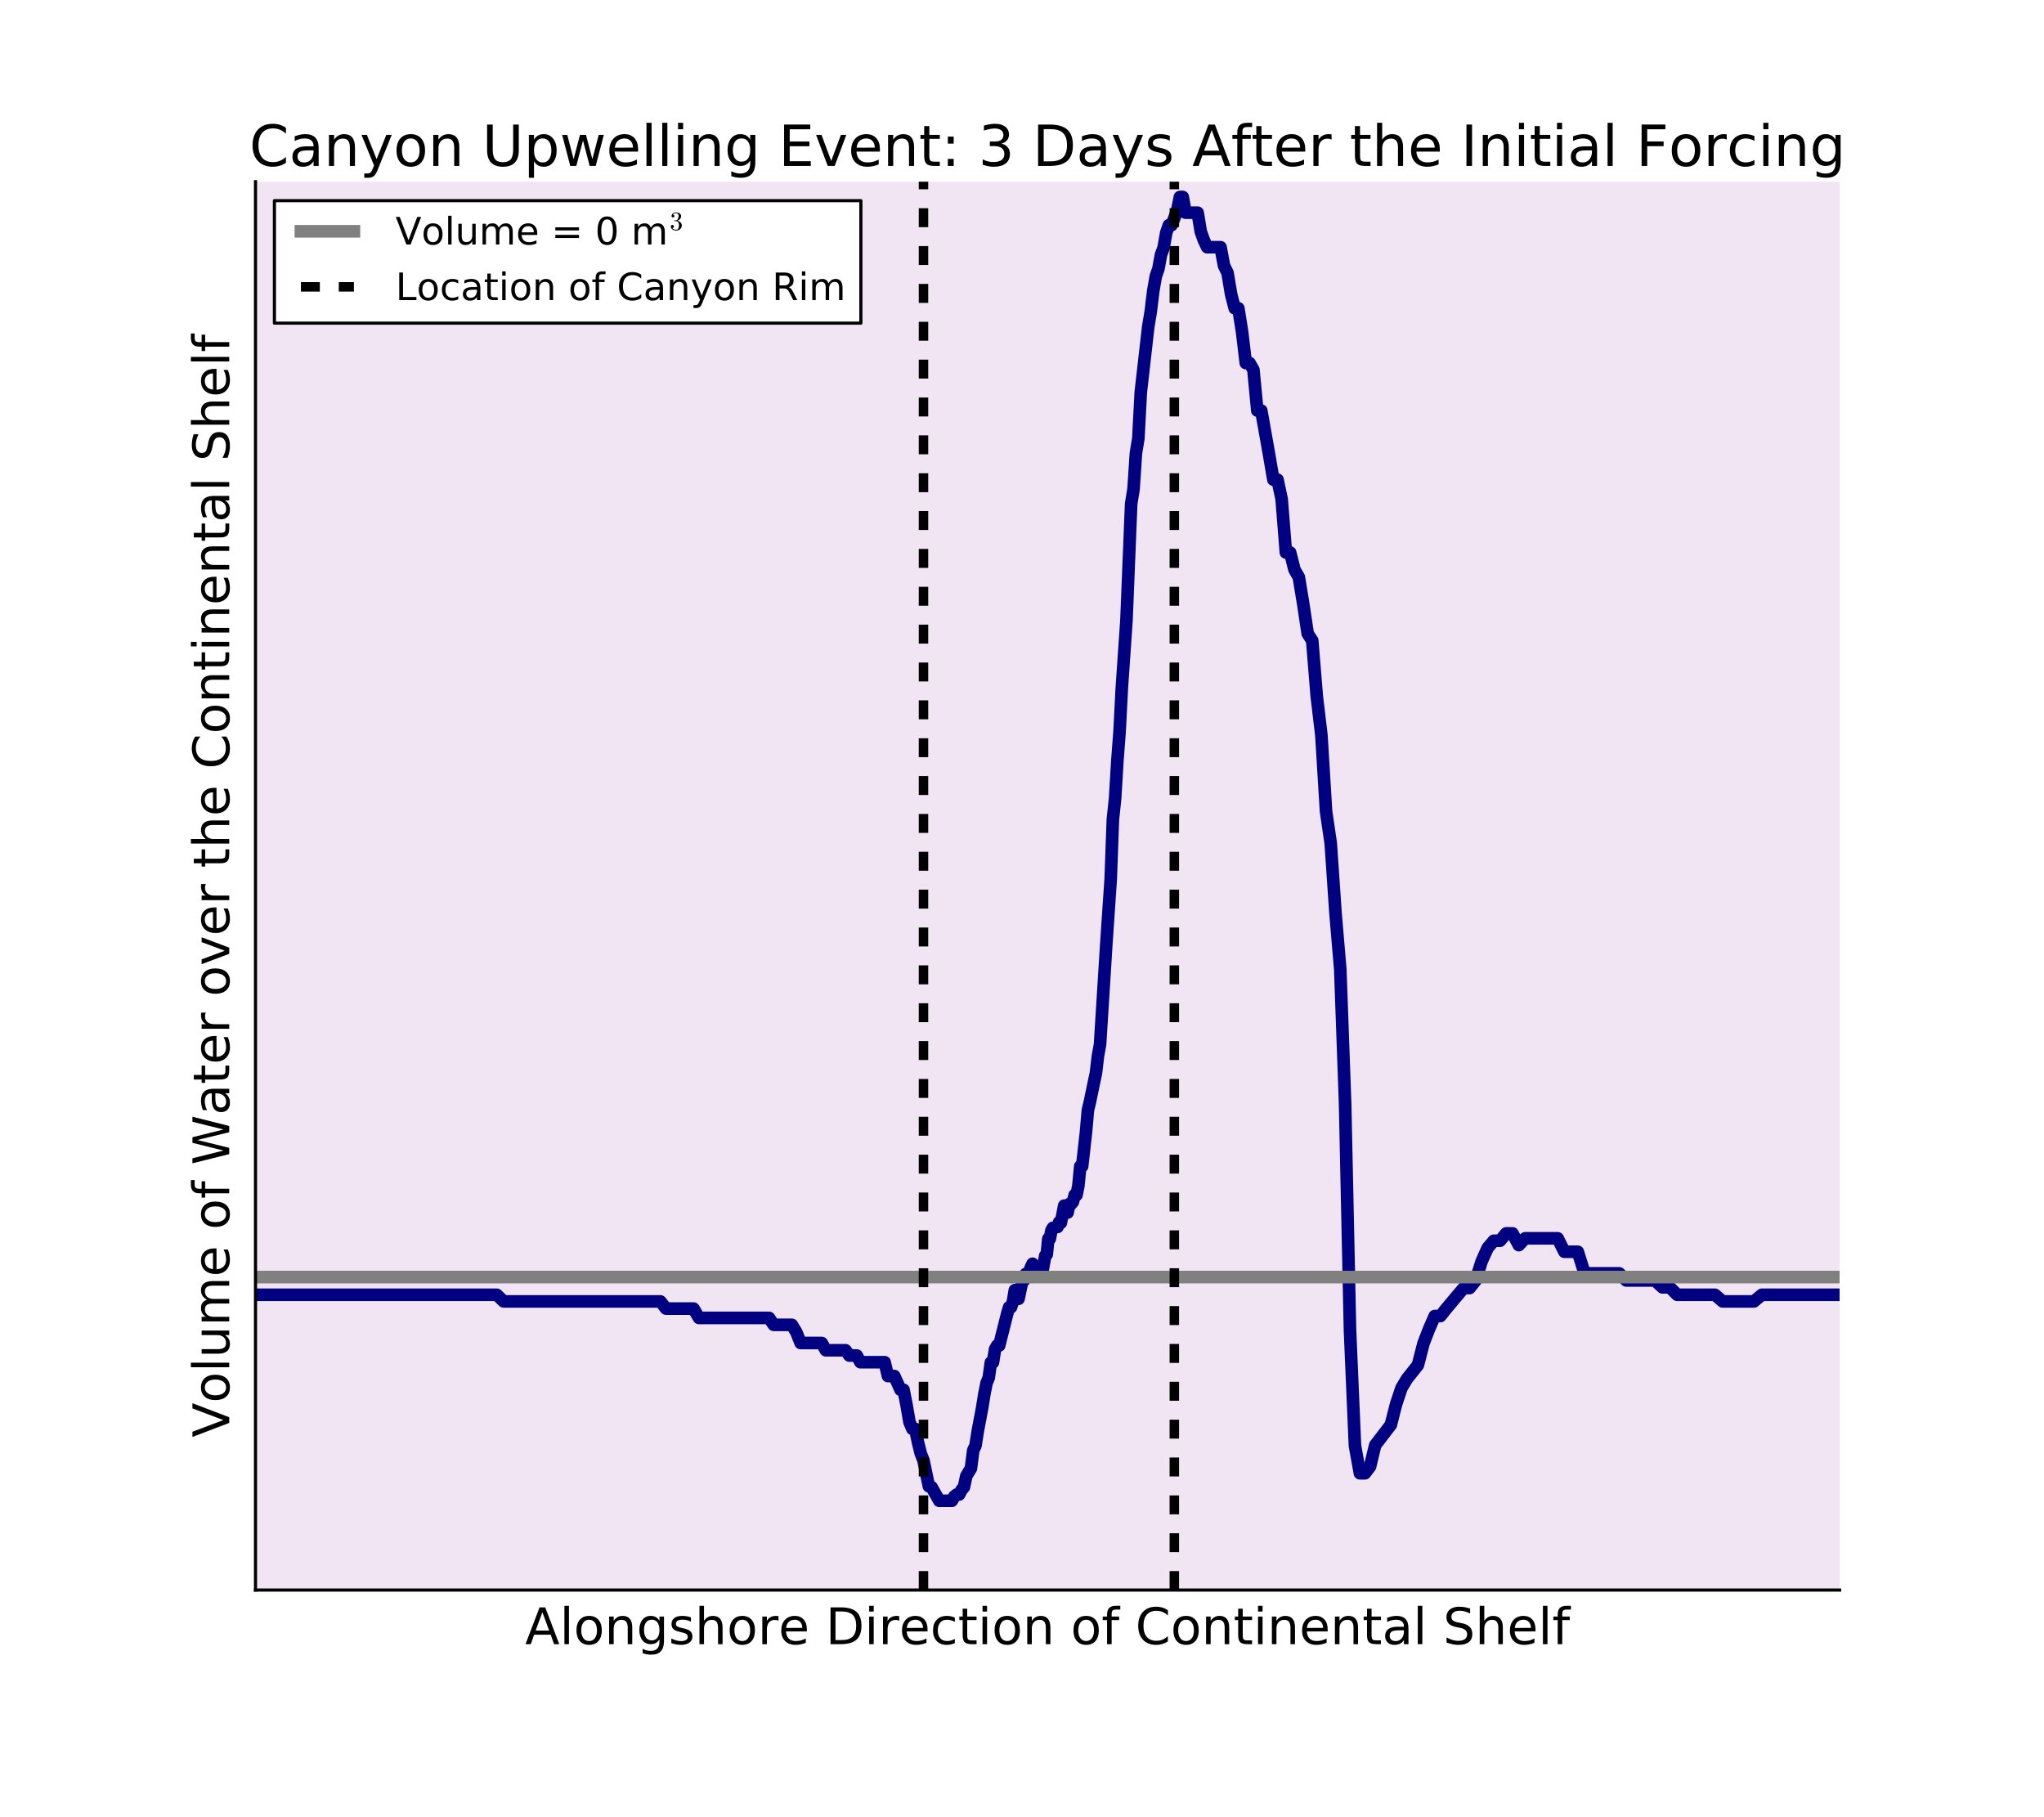 <?xml version="1.0" encoding="utf-8" standalone="no"?>
<!DOCTYPE svg PUBLIC "-//W3C//DTD SVG 1.1//EN"
  "http://www.w3.org/Graphics/SVG/1.1/DTD/svg11.dtd">
<!-- Created with matplotlib (http://matplotlib.org/) -->
<svg height="576pt" version="1.1" viewBox="0 0 648 576" width="648pt" xmlns="http://www.w3.org/2000/svg" xmlns:xlink="http://www.w3.org/1999/xlink">
 <defs>
  <style type="text/css">
*{stroke-linecap:butt;stroke-linejoin:round;stroke-miterlimit:100000;}
  </style>
 </defs>
 <g id="figure_1">
  <g id="patch_1">
   <path d="M 0 576 
L 648 576 
L 648 0 
L 0 0 
z
" style="fill:#ffffff;"/>
  </g>
  <g id="axes_1">
   <g id="patch_2">
    <path d="M 81 504 
L 583.2 504 
L 583.2 57.6 
L 81 57.6 
z
" style="fill:#f1e4f3;"/>
   </g>
   <g id="line2d_1">
    <path clip-path="url(#p571a8e03b3)" d="M 82.318 410.412 
L 157.493 410.412 
L 159.676 412.517 
L 209.36 412.517 
L 211.152 414.79 
L 219.882 414.79 
L 221.583 417.743 
L 243.812 417.743 
L 245.287 419.94 
L 251.035 419.94 
L 252.434 422.228 
L 253.818 425.694 
L 260.513 425.694 
L 261.807 427.998 
L 268.05 427.998 
L 269.253 429.663 
L 271.614 429.663 
L 272.772 431.783 
L 280.457 431.783 
L 281.494 436.168 
L 283.523 436.168 
L 285.491 440.531 
L 286.451 440.531 
L 287.396 445.351 
L 288.326 450.751 
L 289.241 452.917 
L 290.142 452.917 
L 291.031 457.203 
L 291.907 460.714 
L 292.772 462.911 
L 294.472 471.112 
L 295.309 471.333 
L 297.776 475.711 
L 301.764 475.711 
L 302.543 474.331 
L 303.315 473.722 
L 304.081 473.722 
L 304.841 472.249 
L 305.594 471.39 
L 306.341 467.845 
L 307.815 465.426 
L 308.542 459.722 
L 309.263 458.222 
L 309.977 453.636 
L 311.386 446.162 
L 312.081 441.826 
L 312.77 438.357 
L 313.452 436.748 
L 314.127 431.864 
L 314.796 431.864 
L 315.459 427.67 
L 316.115 426.509 
L 316.765 426.509 
L 319.299 416.448 
L 319.916 414.363 
L 320.527 414.363 
L 321.132 412.51 
L 321.73 408.949 
L 322.321 410.025 
L 322.906 411.69 
L 324.057 406.215 
L 324.623 405.86 
L 325.182 403.819 
L 325.735 404.729 
L 326.821 401.671 
L 327.354 400.576 
L 327.88 401.92 
L 328.399 402.202 
L 328.91 403.551 
L 329.415 401.607 
L 329.912 403.392 
L 330.405 403.392 
L 331.377 398.001 
L 331.859 397.608 
L 332.341 392.67 
L 332.823 392.67 
L 333.308 390.066 
L 333.795 389.195 
L 334.288 389.195 
L 334.785 388.899 
L 335.29 388.899 
L 335.801 387.357 
L 336.32 387.598 
L 337.379 382.158 
L 337.919 384.359 
L 338.465 384.359 
L 339.018 381.654 
L 339.577 381.654 
L 340.143 380.967 
L 340.715 378.767 
L 341.294 378.767 
L 341.879 375.817 
L 342.47 369.676 
L 343.068 369.676 
L 344.284 358.865 
L 344.901 351.862 
L 345.525 349.272 
L 346.792 343.177 
L 347.435 340.156 
L 348.085 334.68 
L 348.741 331.064 
L 350.748 298.933 
L 352.119 278.72 
L 352.814 259.77 
L 353.515 253.088 
L 354.223 241.283 
L 354.937 231.853 
L 355.658 217.892 
L 357.119 196.591 
L 358.606 159.72 
L 359.359 155.082 
L 360.119 143.654 
L 360.885 138.985 
L 361.657 124.348 
L 364.013 103.631 
L 364.811 98.824 
L 365.615 92.188 
L 366.424 87.534 
L 367.24 85.245 
L 368.062 80.745 
L 368.891 78.533 
L 369.728 73.772 
L 370.573 71.361 
L 371.428 71.361 
L 373.169 66.829 
L 374.058 62.436 
L 374.959 62.436 
L 375.874 67.415 
L 379.685 67.415 
L 380.677 73.405 
L 381.684 76.221 
L 382.706 78.356 
L 386.946 78.356 
L 388.044 84.22 
L 389.157 86.478 
L 390.285 93.221 
L 391.428 97.713 
L 392.586 97.713 
L 393.759 105.098 
L 394.947 115.074 
L 396.15 115.074 
L 397.369 117.241 
L 398.602 130.139 
L 399.851 130.139 
L 402.393 144.45 
L 403.687 152.034 
L 404.996 152.034 
L 406.32 158.221 
L 407.659 175.128 
L 409.013 175.128 
L 410.382 180.576 
L 411.766 182.941 
L 413.165 191.468 
L 414.58 200.866 
L 416.009 203.047 
L 417.454 220.757 
L 418.913 233.006 
L 420.388 257.161 
L 421.878 267.298 
L 423.383 289.36 
L 424.903 307.262 
L 426.438 349.929 
L 427.988 421.756 
L 429.553 458.244 
L 431.133 466.996 
L 432.728 466.996 
L 434.339 464.876 
L 435.964 458.105 
L 440.931 451.622 
L 442.617 445.01 
L 444.318 439.94 
L 446.034 437.079 
L 449.511 432.701 
L 451.272 425.881 
L 453.048 421.258 
L 454.84 417.152 
L 456.646 417.152 
L 458.468 414.863 
L 462.156 410.469 
L 464.023 408.273 
L 465.904 408.273 
L 467.801 405.908 
L 469.713 399.828 
L 471.64 395.542 
L 473.583 393.284 
L 475.54 393.284 
L 477.512 390.949 
L 479.499 390.949 
L 481.502 394.679 
L 483.519 392.512 
L 493.833 392.512 
L 495.941 396.772 
L 500.202 396.772 
L 502.356 403.622 
L 513.348 403.622 
L 515.592 405.88 
L 524.717 405.88 
L 527.036 408.062 
L 529.37 408.062 
L 531.72 410.412 
L 543.692 410.412 
L 546.132 412.517 
L 556.041 412.517 
L 558.557 410.412 
L 581.882 410.412 
L 581.882 410.412 
" style="fill:none;stroke:#000080;stroke-linecap:square;stroke-width:4.0;"/>
   </g>
   <g id="line2d_2">
    <path clip-path="url(#p571a8e03b3)" d="M 81 404.8 
L 583.2 404.8 
" style="fill:none;stroke:#808080;stroke-linecap:square;stroke-width:4.0;"/>
   </g>
   <g id="line2d_3">
    <path clip-path="url(#p571a8e03b3)" d="M 292.772 504 
L 292.772 57.6 
" style="fill:none;stroke:#000000;stroke-dasharray:6,6;stroke-dashoffset:0.0;stroke-width:3.0;"/>
   </g>
   <g id="line2d_4">
    <path clip-path="url(#p571a8e03b3)" d="M 372.293 504 
L 372.293 57.6 
" style="fill:none;stroke:#000000;stroke-dasharray:6,6;stroke-dashoffset:0.0;stroke-width:3.0;"/>
   </g>
   <g id="patch_3">
    <path d="M 81 504 
L 81 57.6 
" style="fill:none;stroke:#000000;stroke-linecap:square;stroke-linejoin:miter;"/>
   </g>
   <g id="patch_4">
    <path d="M 81 504 
L 583.2 504 
" style="fill:none;stroke:#000000;stroke-linecap:square;stroke-linejoin:miter;"/>
   </g>
   <g id="matplotlib.axis_1">
    <g id="text_1">
     <!-- Alongshore Direction of Continental Shelf -->
     <defs>
      <path d="M 64.406 67.281 
L 64.406 56.891 
Q 59.422 61.531 53.781 63.812 
Q 48.141 66.109 41.797 66.109 
Q 29.297 66.109 22.656 58.469 
Q 16.016 50.828 16.016 36.375 
Q 16.016 21.969 22.656 14.328 
Q 29.297 6.688 41.797 6.688 
Q 48.141 6.688 53.781 8.984 
Q 59.422 11.281 64.406 15.922 
L 64.406 5.609 
Q 59.234 2.094 53.438 0.328 
Q 47.656 -1.422 41.219 -1.422 
Q 24.656 -1.422 15.125 8.703 
Q 5.609 18.844 5.609 36.375 
Q 5.609 53.953 15.125 64.078 
Q 24.656 74.219 41.219 74.219 
Q 47.75 74.219 53.531 72.484 
Q 59.328 70.75 64.406 67.281 
" id="BitstreamVeraSans-Roman-43"/>
      <path d="M 37.109 75.984 
L 37.109 68.5 
L 28.516 68.5 
Q 23.688 68.5 21.797 66.547 
Q 19.922 64.594 19.922 59.516 
L 19.922 54.688 
L 34.719 54.688 
L 34.719 47.703 
L 19.922 47.703 
L 19.922 0 
L 10.891 0 
L 10.891 47.703 
L 2.297 47.703 
L 2.297 54.688 
L 10.891 54.688 
L 10.891 58.5 
Q 10.891 67.625 15.141 71.797 
Q 19.391 75.984 28.609 75.984 
z
" id="BitstreamVeraSans-Roman-66"/>
      <path d="M 34.188 63.188 
L 20.797 26.906 
L 47.609 26.906 
z
M 28.609 72.906 
L 39.797 72.906 
L 67.578 0 
L 57.328 0 
L 50.688 18.703 
L 17.828 18.703 
L 11.188 0 
L 0.781 0 
z
" id="BitstreamVeraSans-Roman-41"/>
      <path d="M 54.891 33.016 
L 54.891 0 
L 45.906 0 
L 45.906 32.719 
Q 45.906 40.484 42.875 44.328 
Q 39.844 48.188 33.797 48.188 
Q 26.516 48.188 22.312 43.547 
Q 18.109 38.922 18.109 30.906 
L 18.109 0 
L 9.078 0 
L 9.078 54.688 
L 18.109 54.688 
L 18.109 46.188 
Q 21.344 51.125 25.703 53.562 
Q 30.078 56 35.797 56 
Q 45.219 56 50.047 50.172 
Q 54.891 44.344 54.891 33.016 
" id="BitstreamVeraSans-Roman-6e"/>
      <path d="M 19.672 64.797 
L 19.672 8.109 
L 31.594 8.109 
Q 46.688 8.109 53.688 14.938 
Q 60.688 21.781 60.688 36.531 
Q 60.688 51.172 53.688 57.984 
Q 46.688 64.797 31.594 64.797 
z
M 9.812 72.906 
L 30.078 72.906 
Q 51.266 72.906 61.172 64.094 
Q 71.094 55.281 71.094 36.531 
Q 71.094 17.672 61.125 8.828 
Q 51.172 0 30.078 0 
L 9.812 0 
z
" id="BitstreamVeraSans-Roman-44"/>
      <path d="M 30.609 48.391 
Q 23.391 48.391 19.188 42.75 
Q 14.984 37.109 14.984 27.297 
Q 14.984 17.484 19.156 11.844 
Q 23.344 6.203 30.609 6.203 
Q 37.797 6.203 41.984 11.859 
Q 46.188 17.531 46.188 27.297 
Q 46.188 37.016 41.984 42.703 
Q 37.797 48.391 30.609 48.391 
M 30.609 56 
Q 42.328 56 49.016 48.375 
Q 55.719 40.766 55.719 27.297 
Q 55.719 13.875 49.016 6.219 
Q 42.328 -1.422 30.609 -1.422 
Q 18.844 -1.422 12.172 6.219 
Q 5.516 13.875 5.516 27.297 
Q 5.516 40.766 12.172 48.375 
Q 18.844 56 30.609 56 
" id="BitstreamVeraSans-Roman-6f"/>
      <path d="M 9.422 54.688 
L 18.406 54.688 
L 18.406 0 
L 9.422 0 
z
M 9.422 75.984 
L 18.406 75.984 
L 18.406 64.594 
L 9.422 64.594 
z
" id="BitstreamVeraSans-Roman-69"/>
      <path d="M 34.281 27.484 
Q 23.391 27.484 19.188 25 
Q 14.984 22.516 14.984 16.5 
Q 14.984 11.719 18.141 8.906 
Q 21.297 6.109 26.703 6.109 
Q 34.188 6.109 38.703 11.406 
Q 43.219 16.703 43.219 25.484 
L 43.219 27.484 
z
M 52.203 31.203 
L 52.203 0 
L 43.219 0 
L 43.219 8.297 
Q 40.141 3.328 35.547 0.953 
Q 30.953 -1.422 24.312 -1.422 
Q 15.922 -1.422 10.953 3.297 
Q 6 8.016 6 15.922 
Q 6 25.141 12.172 29.828 
Q 18.359 34.516 30.609 34.516 
L 43.219 34.516 
L 43.219 35.406 
Q 43.219 41.609 39.141 45 
Q 35.062 48.391 27.688 48.391 
Q 23 48.391 18.547 47.266 
Q 14.109 46.141 10.016 43.891 
L 10.016 52.203 
Q 14.938 54.109 19.578 55.047 
Q 24.219 56 28.609 56 
Q 40.484 56 46.344 49.844 
Q 52.203 43.703 52.203 31.203 
" id="BitstreamVeraSans-Roman-61"/>
      <path d="M 53.516 70.516 
L 53.516 60.891 
Q 47.906 63.578 42.922 64.891 
Q 37.938 66.219 33.297 66.219 
Q 25.25 66.219 20.875 63.094 
Q 16.5 59.969 16.5 54.203 
Q 16.5 49.359 19.406 46.891 
Q 22.312 44.438 30.422 42.922 
L 36.375 41.703 
Q 47.406 39.594 52.656 34.297 
Q 57.906 29 57.906 20.125 
Q 57.906 9.516 50.797 4.047 
Q 43.703 -1.422 29.984 -1.422 
Q 24.812 -1.422 18.969 -0.25 
Q 13.141 0.922 6.891 3.219 
L 6.891 13.375 
Q 12.891 10.016 18.656 8.297 
Q 24.422 6.594 29.984 6.594 
Q 38.422 6.594 43.016 9.906 
Q 47.609 13.234 47.609 19.391 
Q 47.609 24.75 44.312 27.781 
Q 41.016 30.812 33.5 32.328 
L 27.484 33.5 
Q 16.453 35.688 11.516 40.375 
Q 6.594 45.062 6.594 53.422 
Q 6.594 63.094 13.406 68.656 
Q 20.219 74.219 32.172 74.219 
Q 37.312 74.219 42.625 73.281 
Q 47.953 72.359 53.516 70.516 
" id="BitstreamVeraSans-Roman-53"/>
      <path d="M 45.406 27.984 
Q 45.406 37.75 41.375 43.109 
Q 37.359 48.484 30.078 48.484 
Q 22.859 48.484 18.828 43.109 
Q 14.797 37.75 14.797 27.984 
Q 14.797 18.266 18.828 12.891 
Q 22.859 7.516 30.078 7.516 
Q 37.359 7.516 41.375 12.891 
Q 45.406 18.266 45.406 27.984 
M 54.391 6.781 
Q 54.391 -7.172 48.188 -13.984 
Q 42 -20.797 29.203 -20.797 
Q 24.469 -20.797 20.266 -20.094 
Q 16.062 -19.391 12.109 -17.922 
L 12.109 -9.188 
Q 16.062 -11.328 19.922 -12.344 
Q 23.781 -13.375 27.781 -13.375 
Q 36.625 -13.375 41.016 -8.766 
Q 45.406 -4.156 45.406 5.172 
L 45.406 9.625 
Q 42.625 4.781 38.281 2.391 
Q 33.938 0 27.875 0 
Q 17.828 0 11.672 7.656 
Q 5.516 15.328 5.516 27.984 
Q 5.516 40.672 11.672 48.328 
Q 17.828 56 27.875 56 
Q 33.938 56 38.281 53.609 
Q 42.625 51.219 45.406 46.391 
L 45.406 54.688 
L 54.391 54.688 
z
" id="BitstreamVeraSans-Roman-67"/>
      <path d="M 9.422 75.984 
L 18.406 75.984 
L 18.406 0 
L 9.422 0 
z
" id="BitstreamVeraSans-Roman-6c"/>
      <path d="M 44.281 53.078 
L 44.281 44.578 
Q 40.484 46.531 36.375 47.5 
Q 32.281 48.484 27.875 48.484 
Q 21.188 48.484 17.844 46.438 
Q 14.5 44.391 14.5 40.281 
Q 14.5 37.156 16.891 35.375 
Q 19.281 33.594 26.516 31.984 
L 29.594 31.297 
Q 39.156 29.25 43.188 25.516 
Q 47.219 21.781 47.219 15.094 
Q 47.219 7.469 41.188 3.016 
Q 35.156 -1.422 24.609 -1.422 
Q 20.219 -1.422 15.453 -0.562 
Q 10.688 0.297 5.422 2 
L 5.422 11.281 
Q 10.406 8.688 15.234 7.391 
Q 20.062 6.109 24.812 6.109 
Q 31.156 6.109 34.562 8.281 
Q 37.984 10.453 37.984 14.406 
Q 37.984 18.062 35.516 20.016 
Q 33.062 21.969 24.703 23.781 
L 21.578 24.516 
Q 13.234 26.266 9.516 29.906 
Q 5.812 33.547 5.812 39.891 
Q 5.812 47.609 11.281 51.797 
Q 16.75 56 26.812 56 
Q 31.781 56 36.172 55.266 
Q 40.578 54.547 44.281 53.078 
" id="BitstreamVeraSans-Roman-73"/>
      <path d="M 48.781 52.594 
L 48.781 44.188 
Q 44.969 46.297 41.141 47.344 
Q 37.312 48.391 33.406 48.391 
Q 24.656 48.391 19.812 42.844 
Q 14.984 37.312 14.984 27.297 
Q 14.984 17.281 19.812 11.734 
Q 24.656 6.203 33.406 6.203 
Q 37.312 6.203 41.141 7.25 
Q 44.969 8.297 48.781 10.406 
L 48.781 2.094 
Q 45.016 0.344 40.984 -0.531 
Q 36.969 -1.422 32.422 -1.422 
Q 20.062 -1.422 12.781 6.344 
Q 5.516 14.109 5.516 27.297 
Q 5.516 40.672 12.859 48.328 
Q 20.219 56 33.016 56 
Q 37.156 56 41.109 55.141 
Q 45.062 54.297 48.781 52.594 
" id="BitstreamVeraSans-Roman-63"/>
      <path d="M 18.312 70.219 
L 18.312 54.688 
L 36.812 54.688 
L 36.812 47.703 
L 18.312 47.703 
L 18.312 18.016 
Q 18.312 11.328 20.141 9.422 
Q 21.969 7.516 27.594 7.516 
L 36.812 7.516 
L 36.812 0 
L 27.594 0 
Q 17.188 0 13.234 3.875 
Q 9.281 7.766 9.281 18.016 
L 9.281 47.703 
L 2.688 47.703 
L 2.688 54.688 
L 9.281 54.688 
L 9.281 70.219 
z
" id="BitstreamVeraSans-Roman-74"/>
      <path d="M 54.891 33.016 
L 54.891 0 
L 45.906 0 
L 45.906 32.719 
Q 45.906 40.484 42.875 44.328 
Q 39.844 48.188 33.797 48.188 
Q 26.516 48.188 22.312 43.547 
Q 18.109 38.922 18.109 30.906 
L 18.109 0 
L 9.078 0 
L 9.078 75.984 
L 18.109 75.984 
L 18.109 46.188 
Q 21.344 51.125 25.703 53.562 
Q 30.078 56 35.797 56 
Q 45.219 56 50.047 50.172 
Q 54.891 44.344 54.891 33.016 
" id="BitstreamVeraSans-Roman-68"/>
      <path d="M 56.203 29.594 
L 56.203 25.203 
L 14.891 25.203 
Q 15.484 15.922 20.484 11.062 
Q 25.484 6.203 34.422 6.203 
Q 39.594 6.203 44.453 7.469 
Q 49.312 8.734 54.109 11.281 
L 54.109 2.781 
Q 49.266 0.734 44.188 -0.344 
Q 39.109 -1.422 33.891 -1.422 
Q 20.797 -1.422 13.156 6.188 
Q 5.516 13.812 5.516 26.812 
Q 5.516 40.234 12.766 48.109 
Q 20.016 56 32.328 56 
Q 43.359 56 49.781 48.891 
Q 56.203 41.797 56.203 29.594 
M 47.219 32.234 
Q 47.125 39.594 43.094 43.984 
Q 39.062 48.391 32.422 48.391 
Q 24.906 48.391 20.391 44.141 
Q 15.875 39.891 15.188 32.172 
z
" id="BitstreamVeraSans-Roman-65"/>
      <path id="BitstreamVeraSans-Roman-20"/>
      <path d="M 41.109 46.297 
Q 39.594 47.172 37.812 47.578 
Q 36.031 48 33.891 48 
Q 26.266 48 22.188 43.047 
Q 18.109 38.094 18.109 28.812 
L 18.109 0 
L 9.078 0 
L 9.078 54.688 
L 18.109 54.688 
L 18.109 46.188 
Q 20.953 51.172 25.484 53.578 
Q 30.031 56 36.531 56 
Q 37.453 56 38.578 55.875 
Q 39.703 55.766 41.062 55.516 
z
" id="BitstreamVeraSans-Roman-72"/>
     </defs>
     <g transform="translate(166.481 521.158)scale(0.16 -0.16)">
      <use xlink:href="#BitstreamVeraSans-Roman-41"/>
      <use x="68.408" xlink:href="#BitstreamVeraSans-Roman-6c"/>
      <use x="96.191" xlink:href="#BitstreamVeraSans-Roman-6f"/>
      <use x="157.373" xlink:href="#BitstreamVeraSans-Roman-6e"/>
      <use x="220.752" xlink:href="#BitstreamVeraSans-Roman-67"/>
      <use x="284.229" xlink:href="#BitstreamVeraSans-Roman-73"/>
      <use x="336.328" xlink:href="#BitstreamVeraSans-Roman-68"/>
      <use x="399.707" xlink:href="#BitstreamVeraSans-Roman-6f"/>
      <use x="460.889" xlink:href="#BitstreamVeraSans-Roman-72"/>
      <use x="501.971" xlink:href="#BitstreamVeraSans-Roman-65"/>
      <use x="563.494" xlink:href="#BitstreamVeraSans-Roman-20"/>
      <use x="595.281" xlink:href="#BitstreamVeraSans-Roman-44"/>
      <use x="672.283" xlink:href="#BitstreamVeraSans-Roman-69"/>
      <use x="700.066" xlink:href="#BitstreamVeraSans-Roman-72"/>
      <use x="741.148" xlink:href="#BitstreamVeraSans-Roman-65"/>
      <use x="802.672" xlink:href="#BitstreamVeraSans-Roman-63"/>
      <use x="857.652" xlink:href="#BitstreamVeraSans-Roman-74"/>
      <use x="896.861" xlink:href="#BitstreamVeraSans-Roman-69"/>
      <use x="924.645" xlink:href="#BitstreamVeraSans-Roman-6f"/>
      <use x="985.826" xlink:href="#BitstreamVeraSans-Roman-6e"/>
      <use x="1049.205" xlink:href="#BitstreamVeraSans-Roman-20"/>
      <use x="1080.992" xlink:href="#BitstreamVeraSans-Roman-6f"/>
      <use x="1142.174" xlink:href="#BitstreamVeraSans-Roman-66"/>
      <use x="1177.379" xlink:href="#BitstreamVeraSans-Roman-20"/>
      <use x="1209.166" xlink:href="#BitstreamVeraSans-Roman-43"/>
      <use x="1278.99" xlink:href="#BitstreamVeraSans-Roman-6f"/>
      <use x="1340.172" xlink:href="#BitstreamVeraSans-Roman-6e"/>
      <use x="1403.551" xlink:href="#BitstreamVeraSans-Roman-74"/>
      <use x="1442.76" xlink:href="#BitstreamVeraSans-Roman-69"/>
      <use x="1470.543" xlink:href="#BitstreamVeraSans-Roman-6e"/>
      <use x="1533.922" xlink:href="#BitstreamVeraSans-Roman-65"/>
      <use x="1595.445" xlink:href="#BitstreamVeraSans-Roman-6e"/>
      <use x="1658.824" xlink:href="#BitstreamVeraSans-Roman-74"/>
      <use x="1698.033" xlink:href="#BitstreamVeraSans-Roman-61"/>
      <use x="1759.312" xlink:href="#BitstreamVeraSans-Roman-6c"/>
      <use x="1787.096" xlink:href="#BitstreamVeraSans-Roman-20"/>
      <use x="1818.883" xlink:href="#BitstreamVeraSans-Roman-53"/>
      <use x="1882.359" xlink:href="#BitstreamVeraSans-Roman-68"/>
      <use x="1945.738" xlink:href="#BitstreamVeraSans-Roman-65"/>
      <use x="2007.262" xlink:href="#BitstreamVeraSans-Roman-6c"/>
      <use x="2035.045" xlink:href="#BitstreamVeraSans-Roman-66"/>
     </g>
    </g>
   </g>
   <g id="matplotlib.axis_2">
    <g id="text_2">
     <!-- Volume of Water over the Continental Shelf -->
     <defs>
      <path d="M 8.5 21.578 
L 8.5 54.688 
L 17.484 54.688 
L 17.484 21.922 
Q 17.484 14.156 20.5 10.266 
Q 23.531 6.391 29.594 6.391 
Q 36.859 6.391 41.078 11.031 
Q 45.312 15.672 45.312 23.688 
L 45.312 54.688 
L 54.297 54.688 
L 54.297 0 
L 45.312 0 
L 45.312 8.406 
Q 42.047 3.422 37.719 1 
Q 33.406 -1.422 27.688 -1.422 
Q 18.266 -1.422 13.375 4.438 
Q 8.5 10.297 8.5 21.578 
" id="BitstreamVeraSans-Roman-75"/>
      <path d="M 52 44.188 
Q 55.375 50.25 60.062 53.125 
Q 64.75 56 71.094 56 
Q 79.641 56 84.281 50.016 
Q 88.922 44.047 88.922 33.016 
L 88.922 0 
L 79.891 0 
L 79.891 32.719 
Q 79.891 40.578 77.094 44.375 
Q 74.312 48.188 68.609 48.188 
Q 61.625 48.188 57.562 43.547 
Q 53.516 38.922 53.516 30.906 
L 53.516 0 
L 44.484 0 
L 44.484 32.719 
Q 44.484 40.625 41.703 44.406 
Q 38.922 48.188 33.109 48.188 
Q 26.219 48.188 22.156 43.531 
Q 18.109 38.875 18.109 30.906 
L 18.109 0 
L 9.078 0 
L 9.078 54.688 
L 18.109 54.688 
L 18.109 46.188 
Q 21.188 51.219 25.484 53.609 
Q 29.781 56 35.688 56 
Q 41.656 56 45.828 52.969 
Q 50 49.953 52 44.188 
" id="BitstreamVeraSans-Roman-6d"/>
      <path d="M 3.328 72.906 
L 13.281 72.906 
L 28.609 11.281 
L 43.891 72.906 
L 54.984 72.906 
L 70.312 11.281 
L 85.594 72.906 
L 95.609 72.906 
L 77.297 0 
L 64.891 0 
L 49.516 63.281 
L 33.984 0 
L 21.578 0 
z
" id="BitstreamVeraSans-Roman-57"/>
      <path d="M 2.984 54.688 
L 12.5 54.688 
L 29.594 8.797 
L 46.688 54.688 
L 56.203 54.688 
L 35.688 0 
L 23.484 0 
z
" id="BitstreamVeraSans-Roman-76"/>
      <path d="M 28.609 0 
L 0.781 72.906 
L 11.078 72.906 
L 34.188 11.531 
L 57.328 72.906 
L 67.578 72.906 
L 39.797 0 
z
" id="BitstreamVeraSans-Roman-56"/>
     </defs>
     <g transform="translate(72.672 455.599)rotate(-90.0)scale(0.16 -0.16)">
      <use xlink:href="#BitstreamVeraSans-Roman-56"/>
      <use x="68.299" xlink:href="#BitstreamVeraSans-Roman-6f"/>
      <use x="129.48" xlink:href="#BitstreamVeraSans-Roman-6c"/>
      <use x="157.264" xlink:href="#BitstreamVeraSans-Roman-75"/>
      <use x="220.643" xlink:href="#BitstreamVeraSans-Roman-6d"/>
      <use x="318.055" xlink:href="#BitstreamVeraSans-Roman-65"/>
      <use x="379.578" xlink:href="#BitstreamVeraSans-Roman-20"/>
      <use x="411.365" xlink:href="#BitstreamVeraSans-Roman-6f"/>
      <use x="472.547" xlink:href="#BitstreamVeraSans-Roman-66"/>
      <use x="507.752" xlink:href="#BitstreamVeraSans-Roman-20"/>
      <use x="539.539" xlink:href="#BitstreamVeraSans-Roman-57"/>
      <use x="638.322" xlink:href="#BitstreamVeraSans-Roman-61"/>
      <use x="699.602" xlink:href="#BitstreamVeraSans-Roman-74"/>
      <use x="738.811" xlink:href="#BitstreamVeraSans-Roman-65"/>
      <use x="800.334" xlink:href="#BitstreamVeraSans-Roman-72"/>
      <use x="841.447" xlink:href="#BitstreamVeraSans-Roman-20"/>
      <use x="873.234" xlink:href="#BitstreamVeraSans-Roman-6f"/>
      <use x="934.416" xlink:href="#BitstreamVeraSans-Roman-76"/>
      <use x="993.596" xlink:href="#BitstreamVeraSans-Roman-65"/>
      <use x="1055.119" xlink:href="#BitstreamVeraSans-Roman-72"/>
      <use x="1096.232" xlink:href="#BitstreamVeraSans-Roman-20"/>
      <use x="1128.02" xlink:href="#BitstreamVeraSans-Roman-74"/>
      <use x="1167.229" xlink:href="#BitstreamVeraSans-Roman-68"/>
      <use x="1230.607" xlink:href="#BitstreamVeraSans-Roman-65"/>
      <use x="1292.131" xlink:href="#BitstreamVeraSans-Roman-20"/>
      <use x="1323.918" xlink:href="#BitstreamVeraSans-Roman-43"/>
      <use x="1393.742" xlink:href="#BitstreamVeraSans-Roman-6f"/>
      <use x="1454.924" xlink:href="#BitstreamVeraSans-Roman-6e"/>
      <use x="1518.303" xlink:href="#BitstreamVeraSans-Roman-74"/>
      <use x="1557.512" xlink:href="#BitstreamVeraSans-Roman-69"/>
      <use x="1585.295" xlink:href="#BitstreamVeraSans-Roman-6e"/>
      <use x="1648.674" xlink:href="#BitstreamVeraSans-Roman-65"/>
      <use x="1710.197" xlink:href="#BitstreamVeraSans-Roman-6e"/>
      <use x="1773.576" xlink:href="#BitstreamVeraSans-Roman-74"/>
      <use x="1812.785" xlink:href="#BitstreamVeraSans-Roman-61"/>
      <use x="1874.064" xlink:href="#BitstreamVeraSans-Roman-6c"/>
      <use x="1901.848" xlink:href="#BitstreamVeraSans-Roman-20"/>
      <use x="1933.635" xlink:href="#BitstreamVeraSans-Roman-53"/>
      <use x="1997.111" xlink:href="#BitstreamVeraSans-Roman-68"/>
      <use x="2060.49" xlink:href="#BitstreamVeraSans-Roman-65"/>
      <use x="2122.014" xlink:href="#BitstreamVeraSans-Roman-6c"/>
      <use x="2149.797" xlink:href="#BitstreamVeraSans-Roman-66"/>
     </g>
    </g>
   </g>
   <g id="text_3">
    <!-- Canyon Upwelling Event: 3 Days After the Initial Forcing -->
    <defs>
     <path d="M 40.578 39.312 
Q 47.656 37.797 51.625 33 
Q 55.609 28.219 55.609 21.188 
Q 55.609 10.406 48.188 4.484 
Q 40.766 -1.422 27.094 -1.422 
Q 22.516 -1.422 17.656 -0.516 
Q 12.797 0.391 7.625 2.203 
L 7.625 11.719 
Q 11.719 9.328 16.594 8.109 
Q 21.484 6.891 26.812 6.891 
Q 36.078 6.891 40.938 10.547 
Q 45.797 14.203 45.797 21.188 
Q 45.797 27.641 41.281 31.266 
Q 36.766 34.906 28.719 34.906 
L 20.219 34.906 
L 20.219 43.016 
L 29.109 43.016 
Q 36.375 43.016 40.234 45.922 
Q 44.094 48.828 44.094 54.297 
Q 44.094 59.906 40.109 62.906 
Q 36.141 65.922 28.719 65.922 
Q 24.656 65.922 20.016 65.031 
Q 15.375 64.156 9.812 62.312 
L 9.812 71.094 
Q 15.438 72.656 20.344 73.438 
Q 25.25 74.219 29.594 74.219 
Q 40.828 74.219 47.359 69.109 
Q 53.906 64.016 53.906 55.328 
Q 53.906 49.266 50.438 45.094 
Q 46.969 40.922 40.578 39.312 
" id="BitstreamVeraSans-Roman-33"/>
     <path d="M 32.172 -5.078 
Q 28.375 -14.844 24.75 -17.812 
Q 21.141 -20.797 15.094 -20.797 
L 7.906 -20.797 
L 7.906 -13.281 
L 13.188 -13.281 
Q 16.891 -13.281 18.938 -11.516 
Q 21 -9.766 23.484 -3.219 
L 25.094 0.875 
L 2.984 54.688 
L 12.5 54.688 
L 29.594 11.922 
L 46.688 54.688 
L 56.203 54.688 
z
" id="BitstreamVeraSans-Roman-79"/>
     <path d="M 4.203 54.688 
L 13.188 54.688 
L 24.422 12.016 
L 35.594 54.688 
L 46.188 54.688 
L 57.422 12.016 
L 68.609 54.688 
L 77.594 54.688 
L 63.281 0 
L 52.688 0 
L 40.922 44.828 
L 29.109 0 
L 18.5 0 
z
" id="BitstreamVeraSans-Roman-77"/>
     <path d="M 11.719 12.406 
L 22.016 12.406 
L 22.016 0 
L 11.719 0 
z
M 11.719 51.703 
L 22.016 51.703 
L 22.016 39.312 
L 11.719 39.312 
z
" id="BitstreamVeraSans-Roman-3a"/>
     <path d="M 9.812 72.906 
L 55.906 72.906 
L 55.906 64.594 
L 19.672 64.594 
L 19.672 43.016 
L 54.391 43.016 
L 54.391 34.719 
L 19.672 34.719 
L 19.672 8.297 
L 56.781 8.297 
L 56.781 0 
L 9.812 0 
z
" id="BitstreamVeraSans-Roman-45"/>
     <path d="M 9.812 72.906 
L 19.672 72.906 
L 19.672 0 
L 9.812 0 
z
" id="BitstreamVeraSans-Roman-49"/>
     <path d="M 8.688 72.906 
L 18.609 72.906 
L 18.609 28.609 
Q 18.609 16.891 22.844 11.734 
Q 27.094 6.594 36.625 6.594 
Q 46.094 6.594 50.344 11.734 
Q 54.594 16.891 54.594 28.609 
L 54.594 72.906 
L 64.5 72.906 
L 64.5 27.391 
Q 64.5 13.141 57.438 5.859 
Q 50.391 -1.422 36.625 -1.422 
Q 22.797 -1.422 15.734 5.859 
Q 8.688 13.141 8.688 27.391 
z
" id="BitstreamVeraSans-Roman-55"/>
     <path d="M 18.109 8.203 
L 18.109 -20.797 
L 9.078 -20.797 
L 9.078 54.688 
L 18.109 54.688 
L 18.109 46.391 
Q 20.953 51.266 25.266 53.625 
Q 29.594 56 35.594 56 
Q 45.562 56 51.781 48.094 
Q 58.016 40.188 58.016 27.297 
Q 58.016 14.406 51.781 6.484 
Q 45.562 -1.422 35.594 -1.422 
Q 29.594 -1.422 25.266 0.953 
Q 20.953 3.328 18.109 8.203 
M 48.688 27.297 
Q 48.688 37.203 44.609 42.844 
Q 40.531 48.484 33.406 48.484 
Q 26.266 48.484 22.188 42.844 
Q 18.109 37.203 18.109 27.297 
Q 18.109 17.391 22.188 11.75 
Q 26.266 6.109 33.406 6.109 
Q 40.531 6.109 44.609 11.75 
Q 48.688 17.391 48.688 27.297 
" id="BitstreamVeraSans-Roman-70"/>
     <path d="M 9.812 72.906 
L 51.703 72.906 
L 51.703 64.594 
L 19.672 64.594 
L 19.672 43.109 
L 48.578 43.109 
L 48.578 34.812 
L 19.672 34.812 
L 19.672 0 
L 9.812 0 
z
" id="BitstreamVeraSans-Roman-46"/>
    </defs>
    <g transform="translate(79.057 52.6)scale(0.18 -0.18)">
     <use xlink:href="#BitstreamVeraSans-Roman-43"/>
     <use x="69.824" xlink:href="#BitstreamVeraSans-Roman-61"/>
     <use x="131.104" xlink:href="#BitstreamVeraSans-Roman-6e"/>
     <use x="194.482" xlink:href="#BitstreamVeraSans-Roman-79"/>
     <use x="253.662" xlink:href="#BitstreamVeraSans-Roman-6f"/>
     <use x="314.844" xlink:href="#BitstreamVeraSans-Roman-6e"/>
     <use x="378.223" xlink:href="#BitstreamVeraSans-Roman-20"/>
     <use x="410.01" xlink:href="#BitstreamVeraSans-Roman-55"/>
     <use x="483.203" xlink:href="#BitstreamVeraSans-Roman-70"/>
     <use x="546.68" xlink:href="#BitstreamVeraSans-Roman-77"/>
     <use x="628.467" xlink:href="#BitstreamVeraSans-Roman-65"/>
     <use x="689.99" xlink:href="#BitstreamVeraSans-Roman-6c"/>
     <use x="717.773" xlink:href="#BitstreamVeraSans-Roman-6c"/>
     <use x="745.557" xlink:href="#BitstreamVeraSans-Roman-69"/>
     <use x="773.34" xlink:href="#BitstreamVeraSans-Roman-6e"/>
     <use x="836.719" xlink:href="#BitstreamVeraSans-Roman-67"/>
     <use x="900.195" xlink:href="#BitstreamVeraSans-Roman-20"/>
     <use x="931.982" xlink:href="#BitstreamVeraSans-Roman-45"/>
     <use x="995.166" xlink:href="#BitstreamVeraSans-Roman-76"/>
     <use x="1054.346" xlink:href="#BitstreamVeraSans-Roman-65"/>
     <use x="1115.869" xlink:href="#BitstreamVeraSans-Roman-6e"/>
     <use x="1179.248" xlink:href="#BitstreamVeraSans-Roman-74"/>
     <use x="1218.457" xlink:href="#BitstreamVeraSans-Roman-3a"/>
     <use x="1252.148" xlink:href="#BitstreamVeraSans-Roman-20"/>
     <use x="1283.936" xlink:href="#BitstreamVeraSans-Roman-33"/>
     <use x="1347.559" xlink:href="#BitstreamVeraSans-Roman-20"/>
     <use x="1379.346" xlink:href="#BitstreamVeraSans-Roman-44"/>
     <use x="1456.348" xlink:href="#BitstreamVeraSans-Roman-61"/>
     <use x="1517.627" xlink:href="#BitstreamVeraSans-Roman-79"/>
     <use x="1576.807" xlink:href="#BitstreamVeraSans-Roman-73"/>
     <use x="1628.906" xlink:href="#BitstreamVeraSans-Roman-20"/>
     <use x="1660.693" xlink:href="#BitstreamVeraSans-Roman-41"/>
     <use x="1729.055" xlink:href="#BitstreamVeraSans-Roman-66"/>
     <use x="1764.244" xlink:href="#BitstreamVeraSans-Roman-74"/>
     <use x="1803.453" xlink:href="#BitstreamVeraSans-Roman-65"/>
     <use x="1864.977" xlink:href="#BitstreamVeraSans-Roman-72"/>
     <use x="1906.09" xlink:href="#BitstreamVeraSans-Roman-20"/>
     <use x="1937.877" xlink:href="#BitstreamVeraSans-Roman-74"/>
     <use x="1977.086" xlink:href="#BitstreamVeraSans-Roman-68"/>
     <use x="2040.465" xlink:href="#BitstreamVeraSans-Roman-65"/>
     <use x="2101.988" xlink:href="#BitstreamVeraSans-Roman-20"/>
     <use x="2133.775" xlink:href="#BitstreamVeraSans-Roman-49"/>
     <use x="2163.268" xlink:href="#BitstreamVeraSans-Roman-6e"/>
     <use x="2226.646" xlink:href="#BitstreamVeraSans-Roman-69"/>
     <use x="2254.43" xlink:href="#BitstreamVeraSans-Roman-74"/>
     <use x="2293.639" xlink:href="#BitstreamVeraSans-Roman-69"/>
     <use x="2321.422" xlink:href="#BitstreamVeraSans-Roman-61"/>
     <use x="2382.701" xlink:href="#BitstreamVeraSans-Roman-6c"/>
     <use x="2410.484" xlink:href="#BitstreamVeraSans-Roman-20"/>
     <use x="2442.271" xlink:href="#BitstreamVeraSans-Roman-46"/>
     <use x="2499.744" xlink:href="#BitstreamVeraSans-Roman-6f"/>
     <use x="2560.926" xlink:href="#BitstreamVeraSans-Roman-72"/>
     <use x="2602.008" xlink:href="#BitstreamVeraSans-Roman-63"/>
     <use x="2656.988" xlink:href="#BitstreamVeraSans-Roman-69"/>
     <use x="2684.771" xlink:href="#BitstreamVeraSans-Roman-6e"/>
     <use x="2748.15" xlink:href="#BitstreamVeraSans-Roman-67"/>
    </g>
   </g>
   <g id="legend_1">
    <g id="patch_5">
     <path d="M 87 102.427 
L 272.921 102.427 
L 272.921 63.6 
L 87 63.6 
z
" style="fill:#ffffff;stroke:#000000;stroke-linejoin:miter;"/>
    </g>
    <g id="line2d_5">
     <path d="M 95.4 73.318 
L 112.2 73.318 
" style="fill:none;stroke:#808080;stroke-linecap:square;stroke-width:4.0;"/>
    </g>
    <g id="line2d_6"/>
    <g id="text_4">
     <!-- Volume = 0 m$^3$ -->
     <defs>
      <path d="M 9.516 7.719 
Q 11.859 4.297 15.812 2.641 
Q 19.781 0.984 24.312 0.984 
Q 30.125 0.984 32.562 5.938 
Q 35.016 10.891 35.016 17.188 
Q 35.016 20.016 34.5 22.844 
Q 33.984 25.688 32.766 28.125 
Q 31.547 30.562 29.422 32.031 
Q 27.297 33.5 24.219 33.5 
L 17.578 33.5 
Q 16.703 33.5 16.703 34.422 
L 16.703 35.297 
Q 16.703 36.078 17.578 36.078 
L 23.094 36.531 
Q 26.609 36.531 28.922 39.156 
Q 31.25 41.797 32.328 45.578 
Q 33.406 49.359 33.406 52.781 
Q 33.406 57.562 31.156 60.641 
Q 28.906 63.719 24.312 63.719 
Q 20.516 63.719 17.047 62.281 
Q 13.578 60.844 11.531 57.906 
Q 11.719 57.953 11.859 57.984 
Q 12.016 58.016 12.203 58.016 
Q 14.453 58.016 15.969 56.453 
Q 17.484 54.891 17.484 52.688 
Q 17.484 50.531 15.969 48.969 
Q 14.453 47.406 12.203 47.406 
Q 10.016 47.406 8.453 48.969 
Q 6.891 50.531 6.891 52.688 
Q 6.891 56.984 9.469 60.156 
Q 12.062 63.328 16.141 64.969 
Q 20.219 66.609 24.312 66.609 
Q 27.344 66.609 30.703 65.703 
Q 34.078 64.797 36.812 63.109 
Q 39.547 61.422 41.281 58.781 
Q 43.016 56.156 43.016 52.781 
Q 43.016 48.578 41.141 45.016 
Q 39.266 41.453 35.984 38.859 
Q 32.719 36.281 28.812 35.016 
Q 33.156 34.188 37.062 31.734 
Q 40.969 29.297 43.328 25.484 
Q 45.703 21.688 45.703 17.281 
Q 45.703 11.766 42.672 7.297 
Q 39.656 2.828 34.719 0.312 
Q 29.781 -2.203 24.312 -2.203 
Q 19.625 -2.203 14.906 -0.406 
Q 10.203 1.375 7.203 4.938 
Q 4.203 8.5 4.203 13.484 
Q 4.203 15.969 5.859 17.625 
Q 7.516 19.281 10.016 19.281 
Q 11.625 19.281 12.969 18.531 
Q 14.312 17.781 15.062 16.406 
Q 15.828 15.047 15.828 13.484 
Q 15.828 11.031 14.109 9.375 
Q 12.406 7.719 10.016 7.719 
z
" id="Cmr10-33"/>
      <path d="M 10.594 45.406 
L 73.188 45.406 
L 73.188 37.203 
L 10.594 37.203 
z
M 10.594 25.484 
L 73.188 25.484 
L 73.188 17.188 
L 10.594 17.188 
z
" id="BitstreamVeraSans-Roman-3d"/>
      <path d="M 31.781 66.406 
Q 24.172 66.406 20.328 58.906 
Q 16.5 51.422 16.5 36.375 
Q 16.5 21.391 20.328 13.891 
Q 24.172 6.391 31.781 6.391 
Q 39.453 6.391 43.281 13.891 
Q 47.125 21.391 47.125 36.375 
Q 47.125 51.422 43.281 58.906 
Q 39.453 66.406 31.781 66.406 
M 31.781 74.219 
Q 44.047 74.219 50.516 64.516 
Q 56.984 54.828 56.984 36.375 
Q 56.984 17.969 50.516 8.266 
Q 44.047 -1.422 31.781 -1.422 
Q 19.531 -1.422 13.062 8.266 
Q 6.594 17.969 6.594 36.375 
Q 6.594 54.828 13.062 64.516 
Q 19.531 74.219 31.781 74.219 
" id="BitstreamVeraSans-Roman-30"/>
     </defs>
     <g transform="translate(125.4 77.518)scale(0.12 -0.12)">
      <use transform="translate(0.0 0.109)" xlink:href="#BitstreamVeraSans-Roman-56"/>
      <use transform="translate(68.408 0.109)" xlink:href="#BitstreamVeraSans-Roman-6f"/>
      <use transform="translate(129.59 0.109)" xlink:href="#BitstreamVeraSans-Roman-6c"/>
      <use transform="translate(157.373 0.109)" xlink:href="#BitstreamVeraSans-Roman-75"/>
      <use transform="translate(220.752 0.109)" xlink:href="#BitstreamVeraSans-Roman-6d"/>
      <use transform="translate(318.164 0.109)" xlink:href="#BitstreamVeraSans-Roman-65"/>
      <use transform="translate(379.688 0.109)" xlink:href="#BitstreamVeraSans-Roman-20"/>
      <use transform="translate(411.475 0.109)" xlink:href="#BitstreamVeraSans-Roman-3d"/>
      <use transform="translate(495.264 0.109)" xlink:href="#BitstreamVeraSans-Roman-20"/>
      <use transform="translate(527.051 0.109)" xlink:href="#BitstreamVeraSans-Roman-30"/>
      <use transform="translate(590.674 0.109)" xlink:href="#BitstreamVeraSans-Roman-20"/>
      <use transform="translate(622.461 0.109)" xlink:href="#BitstreamVeraSans-Roman-6d"/>
      <use transform="translate(724.337 38.373)scale(0.7)" xlink:href="#Cmr10-33"/>
     </g>
    </g>
    <g id="line2d_7">
     <path d="M 95.4 90.932 
L 112.2 90.932 
" style="fill:none;stroke:#000000;stroke-dasharray:6,6;stroke-dashoffset:0.0;stroke-width:3.0;"/>
    </g>
    <g id="line2d_8"/>
    <g id="text_5">
     <!-- Location of Canyon Rim -->
     <defs>
      <path d="M 44.391 34.188 
Q 47.562 33.109 50.562 29.594 
Q 53.562 26.078 56.594 19.922 
L 66.609 0 
L 56 0 
L 46.688 18.703 
Q 43.062 26.031 39.672 28.422 
Q 36.281 30.812 30.422 30.812 
L 19.672 30.812 
L 19.672 0 
L 9.812 0 
L 9.812 72.906 
L 32.078 72.906 
Q 44.578 72.906 50.734 67.672 
Q 56.891 62.453 56.891 51.906 
Q 56.891 45.016 53.688 40.469 
Q 50.484 35.938 44.391 34.188 
M 19.672 64.797 
L 19.672 38.922 
L 32.078 38.922 
Q 39.203 38.922 42.844 42.219 
Q 46.484 45.516 46.484 51.906 
Q 46.484 58.297 42.844 61.547 
Q 39.203 64.797 32.078 64.797 
z
" id="BitstreamVeraSans-Roman-52"/>
      <path d="M 9.812 72.906 
L 19.672 72.906 
L 19.672 8.297 
L 55.172 8.297 
L 55.172 0 
L 9.812 0 
z
" id="BitstreamVeraSans-Roman-4c"/>
     </defs>
     <g transform="translate(125.4 95.132)scale(0.12 -0.12)">
      <use xlink:href="#BitstreamVeraSans-Roman-4c"/>
      <use x="55.697" xlink:href="#BitstreamVeraSans-Roman-6f"/>
      <use x="116.879" xlink:href="#BitstreamVeraSans-Roman-63"/>
      <use x="171.859" xlink:href="#BitstreamVeraSans-Roman-61"/>
      <use x="233.139" xlink:href="#BitstreamVeraSans-Roman-74"/>
      <use x="272.348" xlink:href="#BitstreamVeraSans-Roman-69"/>
      <use x="300.131" xlink:href="#BitstreamVeraSans-Roman-6f"/>
      <use x="361.312" xlink:href="#BitstreamVeraSans-Roman-6e"/>
      <use x="424.691" xlink:href="#BitstreamVeraSans-Roman-20"/>
      <use x="456.479" xlink:href="#BitstreamVeraSans-Roman-6f"/>
      <use x="517.66" xlink:href="#BitstreamVeraSans-Roman-66"/>
      <use x="552.865" xlink:href="#BitstreamVeraSans-Roman-20"/>
      <use x="584.652" xlink:href="#BitstreamVeraSans-Roman-43"/>
      <use x="654.477" xlink:href="#BitstreamVeraSans-Roman-61"/>
      <use x="715.756" xlink:href="#BitstreamVeraSans-Roman-6e"/>
      <use x="779.135" xlink:href="#BitstreamVeraSans-Roman-79"/>
      <use x="838.314" xlink:href="#BitstreamVeraSans-Roman-6f"/>
      <use x="899.496" xlink:href="#BitstreamVeraSans-Roman-6e"/>
      <use x="962.875" xlink:href="#BitstreamVeraSans-Roman-20"/>
      <use x="994.662" xlink:href="#BitstreamVeraSans-Roman-52"/>
      <use x="1064.145" xlink:href="#BitstreamVeraSans-Roman-69"/>
      <use x="1091.928" xlink:href="#BitstreamVeraSans-Roman-6d"/>
     </g>
    </g>
   </g>
  </g>
 </g>
 <defs>
  <clipPath id="p571a8e03b3">
   <rect height="446.4" width="502.2" x="81.0" y="57.6"/>
  </clipPath>
 </defs>
</svg>
